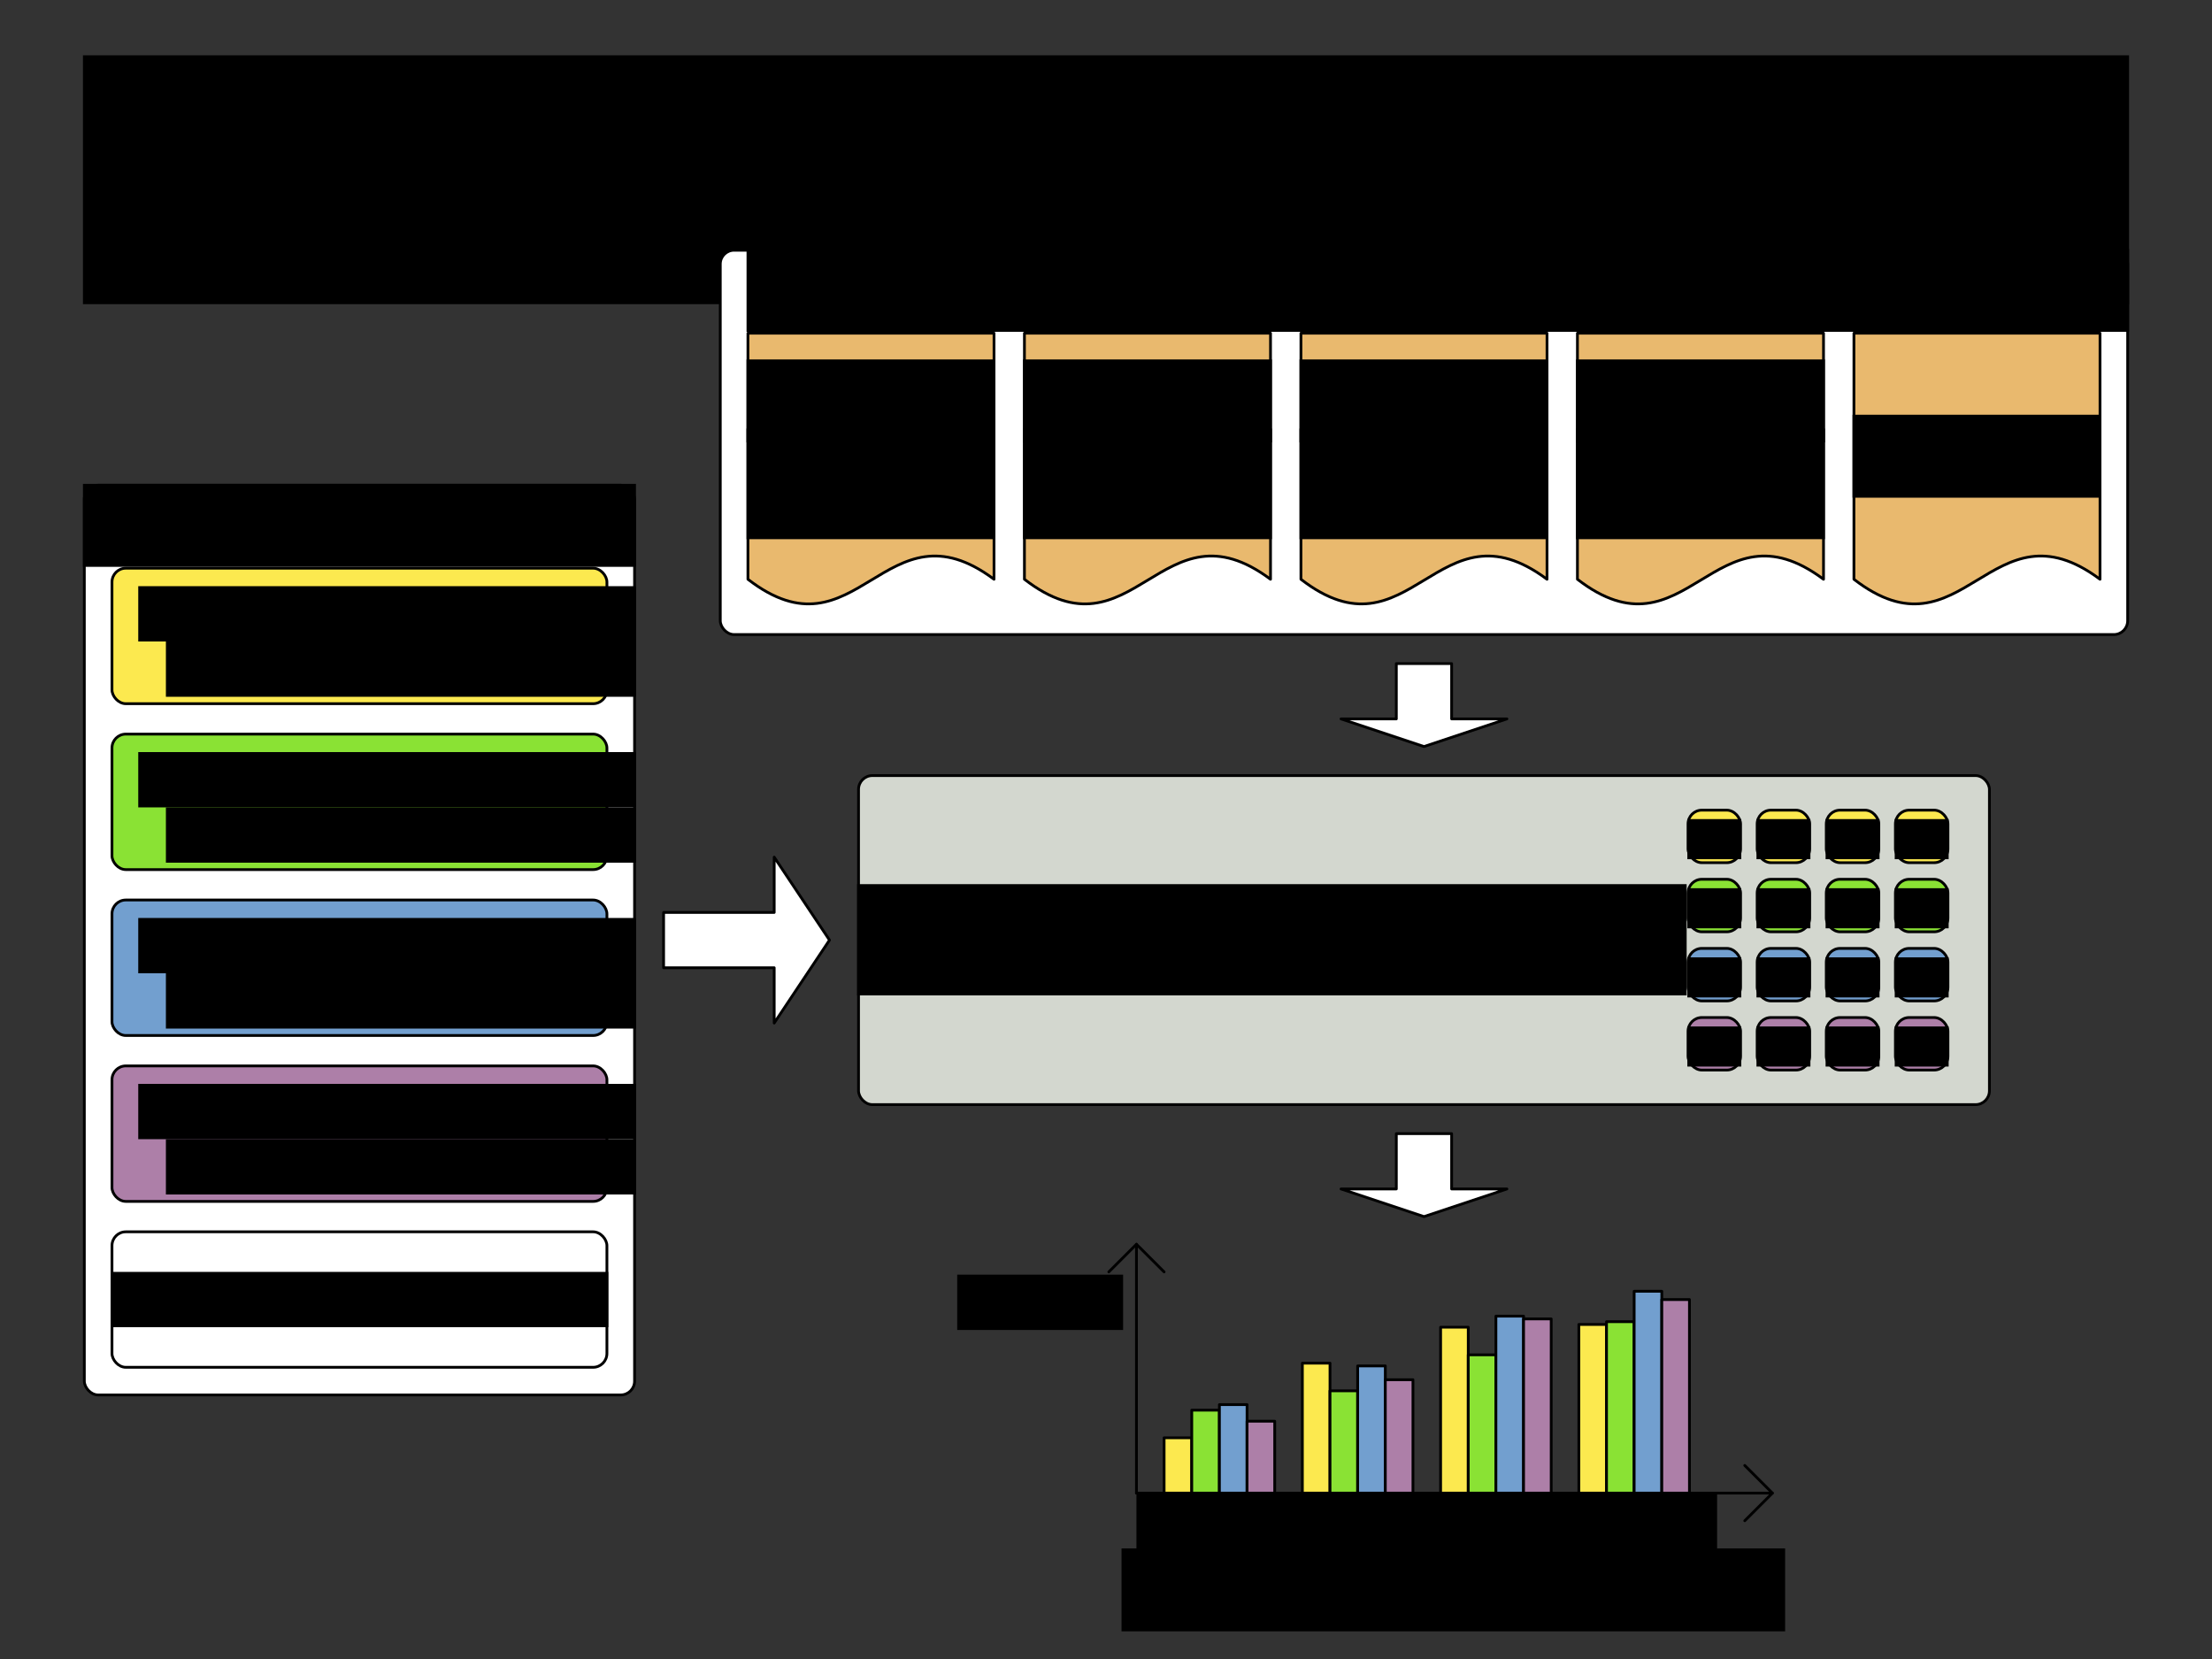 <?xml version="1.0" encoding="UTF-8" standalone="no"?>
<!-- Created with Inkscape (http://www.inkscape.org/) -->

<svg
   xmlns:dc="http://purl.org/dc/elements/1.1/"
   xmlns:cc="http://creativecommons.org/ns#"
   xmlns:rdf="http://www.w3.org/1999/02/22-rdf-syntax-ns#"
   xmlns:svg="http://www.w3.org/2000/svg"
   xmlns="http://www.w3.org/2000/svg"
   xmlns:sodipodi="http://sodipodi.sourceforge.net/DTD/sodipodi-0.dtd"
   xmlns:inkscape="http://www.inkscape.org/namespaces/inkscape"
   width="800"
   height="600"
   id="svg2"
   version="1.1"
   inkscape:version="0.48.3.1 r9886"
   sodipodi:docname="benchmarkOverview.svg"
   inkscape:export-filename="benchmarkOverview.png"
   inkscape:export-xdpi="90"
   inkscape:export-ydpi="90">
  <rect width="100%" height="100%" fill="#333333" stroke="none"/>
  <defs
     id="defs4">
    <inkscape:perspective
       sodipodi:type="inkscape:persp3d"
       inkscape:vp_x="0 : 526.18109 : 1"
       inkscape:vp_y="0 : 1000 : 0"
       inkscape:vp_z="744.09448 : 526.18109 : 1"
       inkscape:persp3d-origin="372.04724 : 350.78739 : 1"
       id="perspective10" />
    <inkscape:perspective
       id="perspective3633"
       inkscape:persp3d-origin="0.5 : 0.33333333 : 1"
       inkscape:vp_z="1 : 0.5 : 1"
       inkscape:vp_y="0 : 1000 : 0"
       inkscape:vp_x="0 : 0.5 : 1"
       sodipodi:type="inkscape:persp3d" />
    <inkscape:perspective
       id="perspective3633-0"
       inkscape:persp3d-origin="0.5 : 0.33333333 : 1"
       inkscape:vp_z="1 : 0.5 : 1"
       inkscape:vp_y="0 : 1000 : 0"
       inkscape:vp_x="0 : 0.5 : 1"
       sodipodi:type="inkscape:persp3d" />
    <inkscape:perspective
       id="perspective3633-4"
       inkscape:persp3d-origin="0.5 : 0.33333333 : 1"
       inkscape:vp_z="1 : 0.5 : 1"
       inkscape:vp_y="0 : 1000 : 0"
       inkscape:vp_x="0 : 0.5 : 1"
       sodipodi:type="inkscape:persp3d" />
    <inkscape:perspective
       id="perspective3633-6"
       inkscape:persp3d-origin="0.5 : 0.33333333 : 1"
       inkscape:vp_z="1 : 0.5 : 1"
       inkscape:vp_y="0 : 1000 : 0"
       inkscape:vp_x="0 : 0.5 : 1"
       sodipodi:type="inkscape:persp3d" />
    <inkscape:perspective
       id="perspective3702"
       inkscape:persp3d-origin="0.5 : 0.33333333 : 1"
       inkscape:vp_z="1 : 0.5 : 1"
       inkscape:vp_y="0 : 1000 : 0"
       inkscape:vp_x="0 : 0.5 : 1"
       sodipodi:type="inkscape:persp3d" />
    <inkscape:perspective
       id="perspective3740"
       inkscape:persp3d-origin="0.5 : 0.33333333 : 1"
       inkscape:vp_z="1 : 0.5 : 1"
       inkscape:vp_y="0 : 1000 : 0"
       inkscape:vp_x="0 : 0.5 : 1"
       sodipodi:type="inkscape:persp3d" />
    <inkscape:perspective
       id="perspective3775"
       inkscape:persp3d-origin="0.5 : 0.33333333 : 1"
       inkscape:vp_z="1 : 0.5 : 1"
       inkscape:vp_y="0 : 1000 : 0"
       inkscape:vp_x="0 : 0.5 : 1"
       sodipodi:type="inkscape:persp3d" />
    <inkscape:perspective
       id="perspective3775-7"
       inkscape:persp3d-origin="0.5 : 0.33333333 : 1"
       inkscape:vp_z="1 : 0.5 : 1"
       inkscape:vp_y="0 : 1000 : 0"
       inkscape:vp_x="0 : 0.5 : 1"
       sodipodi:type="inkscape:persp3d" />
    <inkscape:perspective
       id="perspective3775-4"
       inkscape:persp3d-origin="0.5 : 0.33333333 : 1"
       inkscape:vp_z="1 : 0.5 : 1"
       inkscape:vp_y="0 : 1000 : 0"
       inkscape:vp_x="0 : 0.5 : 1"
       sodipodi:type="inkscape:persp3d" />
    <inkscape:perspective
       id="perspective3775-75"
       inkscape:persp3d-origin="0.5 : 0.33333333 : 1"
       inkscape:vp_z="1 : 0.5 : 1"
       inkscape:vp_y="0 : 1000 : 0"
       inkscape:vp_x="0 : 0.5 : 1"
       sodipodi:type="inkscape:persp3d" />
    <inkscape:perspective
       id="perspective3896"
       inkscape:persp3d-origin="0.5 : 0.33333333 : 1"
       inkscape:vp_z="1 : 0.5 : 1"
       inkscape:vp_y="0 : 1000 : 0"
       inkscape:vp_x="0 : 0.5 : 1"
       sodipodi:type="inkscape:persp3d" />
    <inkscape:perspective
       id="perspective3896-4"
       inkscape:persp3d-origin="0.5 : 0.33333333 : 1"
       inkscape:vp_z="1 : 0.5 : 1"
       inkscape:vp_y="0 : 1000 : 0"
       inkscape:vp_x="0 : 0.5 : 1"
       sodipodi:type="inkscape:persp3d" />
    <inkscape:perspective
       id="perspective3927"
       inkscape:persp3d-origin="0.5 : 0.33333333 : 1"
       inkscape:vp_z="1 : 0.5 : 1"
       inkscape:vp_y="0 : 1000 : 0"
       inkscape:vp_x="0 : 0.5 : 1"
       sodipodi:type="inkscape:persp3d" />
    <inkscape:perspective
       id="perspective3927-3"
       inkscape:persp3d-origin="0.5 : 0.33333333 : 1"
       inkscape:vp_z="1 : 0.5 : 1"
       inkscape:vp_y="0 : 1000 : 0"
       inkscape:vp_x="0 : 0.5 : 1"
       sodipodi:type="inkscape:persp3d" />
    <inkscape:perspective
       id="perspective3927-8"
       inkscape:persp3d-origin="0.5 : 0.33333333 : 1"
       inkscape:vp_z="1 : 0.5 : 1"
       inkscape:vp_y="0 : 1000 : 0"
       inkscape:vp_x="0 : 0.5 : 1"
       sodipodi:type="inkscape:persp3d" />
    <inkscape:perspective
       id="perspective4002"
       inkscape:persp3d-origin="0.5 : 0.33333333 : 1"
       inkscape:vp_z="1 : 0.5 : 1"
       inkscape:vp_y="0 : 1000 : 0"
       inkscape:vp_x="0 : 0.5 : 1"
       sodipodi:type="inkscape:persp3d" />
    <inkscape:perspective
       id="perspective4002-7"
       inkscape:persp3d-origin="0.5 : 0.33333333 : 1"
       inkscape:vp_z="1 : 0.5 : 1"
       inkscape:vp_y="0 : 1000 : 0"
       inkscape:vp_x="0 : 0.5 : 1"
       sodipodi:type="inkscape:persp3d" />
    <inkscape:perspective
       id="perspective4002-2"
       inkscape:persp3d-origin="0.5 : 0.33333333 : 1"
       inkscape:vp_z="1 : 0.5 : 1"
       inkscape:vp_y="0 : 1000 : 0"
       inkscape:vp_x="0 : 0.5 : 1"
       sodipodi:type="inkscape:persp3d" />
    <inkscape:perspective
       id="perspective4077"
       inkscape:persp3d-origin="0.5 : 0.33333333 : 1"
       inkscape:vp_z="1 : 0.5 : 1"
       inkscape:vp_y="0 : 1000 : 0"
       inkscape:vp_x="0 : 0.5 : 1"
       sodipodi:type="inkscape:persp3d" />
    <inkscape:perspective
       id="perspective4077-4"
       inkscape:persp3d-origin="0.5 : 0.33333333 : 1"
       inkscape:vp_z="1 : 0.5 : 1"
       inkscape:vp_y="0 : 1000 : 0"
       inkscape:vp_x="0 : 0.5 : 1"
       sodipodi:type="inkscape:persp3d" />
    <inkscape:perspective
       id="perspective4077-46"
       inkscape:persp3d-origin="0.5 : 0.33333333 : 1"
       inkscape:vp_z="1 : 0.5 : 1"
       inkscape:vp_y="0 : 1000 : 0"
       inkscape:vp_x="0 : 0.5 : 1"
       sodipodi:type="inkscape:persp3d" />
    <inkscape:perspective
       id="perspective4152"
       inkscape:persp3d-origin="0.5 : 0.33333333 : 1"
       inkscape:vp_z="1 : 0.5 : 1"
       inkscape:vp_y="0 : 1000 : 0"
       inkscape:vp_x="0 : 0.5 : 1"
       sodipodi:type="inkscape:persp3d" />
    <inkscape:perspective
       id="perspective4152-7"
       inkscape:persp3d-origin="0.5 : 0.33333333 : 1"
       inkscape:vp_z="1 : 0.5 : 1"
       inkscape:vp_y="0 : 1000 : 0"
       inkscape:vp_x="0 : 0.5 : 1"
       sodipodi:type="inkscape:persp3d" />
    <inkscape:perspective
       id="perspective4152-0"
       inkscape:persp3d-origin="0.5 : 0.33333333 : 1"
       inkscape:vp_z="1 : 0.5 : 1"
       inkscape:vp_y="0 : 1000 : 0"
       inkscape:vp_x="0 : 0.5 : 1"
       sodipodi:type="inkscape:persp3d" />
    <inkscape:perspective
       id="perspective4227"
       inkscape:persp3d-origin="0.5 : 0.33333333 : 1"
       inkscape:vp_z="1 : 0.5 : 1"
       inkscape:vp_y="0 : 1000 : 0"
       inkscape:vp_x="0 : 0.5 : 1"
       sodipodi:type="inkscape:persp3d" />
    <inkscape:perspective
       id="perspective4227-1"
       inkscape:persp3d-origin="0.5 : 0.33333333 : 1"
       inkscape:vp_z="1 : 0.5 : 1"
       inkscape:vp_y="0 : 1000 : 0"
       inkscape:vp_x="0 : 0.5 : 1"
       sodipodi:type="inkscape:persp3d" />
    <inkscape:perspective
       id="perspective4227-3"
       inkscape:persp3d-origin="0.5 : 0.33333333 : 1"
       inkscape:vp_z="1 : 0.5 : 1"
       inkscape:vp_y="0 : 1000 : 0"
       inkscape:vp_x="0 : 0.5 : 1"
       sodipodi:type="inkscape:persp3d" />
    <inkscape:perspective
       id="perspective2987"
       inkscape:persp3d-origin="0.5 : 0.33333333 : 1"
       inkscape:vp_z="1 : 0.5 : 1"
       inkscape:vp_y="0 : 1000 : 0"
       inkscape:vp_x="0 : 0.5 : 1"
       sodipodi:type="inkscape:persp3d" />
    <inkscape:perspective
       id="perspective3018"
       inkscape:persp3d-origin="0.5 : 0.33333333 : 1"
       inkscape:vp_z="1 : 0.5 : 1"
       inkscape:vp_y="0 : 1000 : 0"
       inkscape:vp_x="0 : 0.5 : 1"
       sodipodi:type="inkscape:persp3d" />
    <inkscape:perspective
       id="perspective3049"
       inkscape:persp3d-origin="0.5 : 0.33333333 : 1"
       inkscape:vp_z="1 : 0.5 : 1"
       inkscape:vp_y="0 : 1000 : 0"
       inkscape:vp_x="0 : 0.5 : 1"
       sodipodi:type="inkscape:persp3d" />
  </defs>
  <sodipodi:namedview
     id="base"
     pagecolor="#ffffff"
     bordercolor="#666666"
     borderopacity="1.0"
     inkscape:pageopacity="1"
     inkscape:pageshadow="2"
     inkscape:zoom="1.315"
     inkscape:cx="510.44134"
     inkscape:cy="281.66894"
     inkscape:document-units="px"
     inkscape:current-layer="layer1"
     showgrid="true"
     width="800px"
     borderlayer="true"
     gridtolerance="10"
     inkscape:window-width="1680"
     inkscape:window-height="991"
     inkscape:window-x="1680"
     inkscape:window-y="27"
     inkscape:window-maximized="1"
     inkscape:snap-grids="true"
     inkscape:snap-bbox="false"
     showguides="true"
     inkscape:guide-bbox="true"
     inkscape:object-paths="true"
     inkscape:object-nodes="true"
     inkscape:snap-smooth-nodes="true">
    <inkscape:grid
       empspacing="10"
       visible="true"
       enabled="true"
       snapvisiblegridlinesonly="true"
       spacingx="10px"
       spacingy="10px"
       dotted="true"
       type="xygrid"
       id="grid2845" />
  </sodipodi:namedview>
  <g
     inkscape:label="Base"
     inkscape:groupmode="layer"
     id="layer1"
     transform="translate(0,-452.362)">
    <flowRoot
       xml:space="preserve"
       id="flowRoot4302"
       style="font-size:36px;font-style:normal;font-variant:normal;font-weight:normal;font-stretch:normal;text-align:center;line-height:125%;writing-mode:lr-tb;text-anchor:middle;fill:#000000;fill-opacity:1;stroke:none;font-family:Arial;-inkscape-font-specification:Arial"
       transform="translate(-20,252.362)"><flowRegion
         id="flowRegion4304"><rect
           id="rect4306"
           width="740"
           height="90"
           x="50"
           y="220"
           style="font-size:36px;text-align:center;text-anchor:middle" /></flowRegion><flowPara
         id="flowPara4621">Benchmark overview</flowPara></flowRoot>    <g
       id="g3709"
       transform="translate(0,20)" />
    <flowRoot
       xml:space="preserve"
       id="flowRoot4157"
       style="fill:black;stroke:none;stroke-opacity:1;stroke-width:1px;stroke-linejoin:miter;stroke-linecap:butt;fill-opacity:1;font-family:Sans;font-style:normal;font-weight:normal;font-size:40px;line-height:125%;letter-spacing:0px;word-spacing:0px"><flowRegion
         id="flowRegion4159"><rect
           id="rect4161"
           width="10.955"
           height="72.472"
           x="16.011"
           y="-53.933" /></flowRegion><flowPara
         id="flowPara4163" /></flowRoot>    <rect
       style="fill:#d3d7cf;stroke:#000000;stroke-width:1;stroke-linecap:round;stroke-linejoin:round;stroke-miterlimit:4;stroke-dasharray:none;fill-opacity:1;stroke-opacity:1"
       id="rect3541"
       width="409"
       height="119"
       x="310.5"
       y="732.862"
       rx="5"
       ry="5" />
    <flowRoot
       transform="translate(32.688,786.919)"
       xml:space="preserve"
       id="flowRoot3543"
       style="font-size:32px;font-style:normal;font-variant:normal;font-weight:normal;font-stretch:normal;text-align:center;line-height:125%;writing-mode:lr-tb;text-anchor:middle;fill:#000000;fill-opacity:1;stroke:none;font-family:Arial;-inkscape-font-specification:Arial"><flowRegion
         id="flowRegion3545"><rect
           id="rect3547"
           width="300"
           height="40.234"
           x="277.312"
           y="-14.791"
           style="font-size:32px" /></flowRegion><flowPara
         id="flowPara3549">Benchmarker</flowPara></flowRoot>    <path
       style="color:#000000;fill:#ffffff;stroke:#000000;stroke-width:1px;stroke-linecap:round;stroke-linejoin:round;stroke-miterlimit:4;stroke-opacity:1.0;stroke-dasharray:none;stroke-dashoffset:0;marker:none;visibility:visible;display:inline;overflow:visible;enable-background:accumulate;fill-opacity:1"
       d="m 240,782.362 40,0 0,-20 20,30 -20,30 0,-20 -40,0 z"
       id="path3763"
       inkscape:connector-curvature="0" />
    <path
       inkscape:connector-curvature="0"
       id="path4578"
       d="m 525,692.362 0,20 20,0 -30,10 -30,-10 20,0 0,-20 z"
       style="color:#000000;fill:#ffffff;stroke:#000000;stroke-width:1px;stroke-linecap:round;stroke-linejoin:round;stroke-miterlimit:4;stroke-opacity:1.0;stroke-dasharray:none;stroke-dashoffset:0;marker:none;visibility:visible;display:inline;overflow:visible;enable-background:accumulate;fill-opacity:1" />
    <path
       style="color:#000000;fill:#ffffff;stroke:#000000;stroke-width:1px;stroke-linecap:round;stroke-linejoin:round;stroke-miterlimit:4;stroke-opacity:1.0;stroke-dasharray:none;stroke-dashoffset:0;marker:none;visibility:visible;display:inline;overflow:visible;enable-background:accumulate;fill-opacity:1"
       d="m 525,862.362 0,20 20,0 -30,10 -30,-10 20,0 0,-20 z"
       id="path4660"
       inkscape:connector-curvature="0" />
    <rect
       style="fill:#ffffff;stroke:#000000;stroke-width:1;stroke-linecap:round;stroke-linejoin:round;stroke-miterlimit:4;stroke-dasharray:none;fill-opacity:1;stroke-opacity:1.0"
       id="rect4592"
       width="509"
       height="139"
       x="260.5"
       y="542.862"
       rx="5"
       ry="5" />
    <flowRoot
       transform="translate(-60,508.899)"
       xml:space="preserve"
       id="flowRoot4692"
       style="font-size:20px;font-style:normal;font-variant:normal;font-weight:normal;font-stretch:normal;text-align:center;line-height:125%;writing-mode:lr-tb;text-anchor:middle;fill:#000000;fill-opacity:1;stroke:none;font-family:Arial;-inkscape-font-specification:Arial"><flowRegion
         id="flowRegion4694"><rect
           id="rect4696"
           width="500"
           height="30"
           x="330"
           y="33.463"
           style="font-size:20px" /></flowRegion><flowPara
         id="flowPara4698">Problem datasets</flowPara></flowRoot>    <path
       style="color:#000000;fill:#e9b96e;fill-opacity:1;fill-rule:nonzero;stroke:#000000;stroke-width:1;stroke-linecap:round;stroke-linejoin:round;stroke-miterlimit:4;stroke-opacity:1;stroke-dashoffset:2.5;marker:none;visibility:visible;display:inline;overflow:visible;enable-background:accumulate"
       d="m 270.5,572.862 89,0 0,89 c -39.5,-29.5 -49.5,30.5 -89,0 z"
       id="rect3244"
       inkscape:connector-curvature="0"
       sodipodi:nodetypes="ccccc" />
    <flowRoot
       transform="matrix(0.5,0,0,0.5,107.5,560.723)"
       xml:space="preserve"
       id="flowRoot3427-2"
       style="font-size:20px;font-style:normal;font-variant:normal;font-weight:normal;font-stretch:normal;text-align:center;line-height:125%;writing-mode:lr-tb;text-anchor:middle;fill:#000000;fill-opacity:1;stroke:none;font-family:Arial;-inkscape-font-specification:Arial"><flowRegion
         id="flowRegion3429-6"><rect
           id="rect3431-8"
           width="180"
           height="80"
           x="325"
           y="93.277"
           style="font-size:20px" /></flowRegion><flowPara
         id="flowPara3433-9">100 computers</flowPara><flowPara
         id="flowPara3273">300 processes</flowPara></flowRoot>    <flowRoot
       transform="translate(-130,538.585)"
       xml:space="preserve"
       id="flowRoot3114-8"
       style="font-size:20px;font-style:normal;font-variant:normal;font-weight:normal;font-stretch:normal;text-align:center;line-height:125%;writing-mode:lr-tb;text-anchor:middle;fill:#000000;fill-opacity:1;stroke:none;font-family:Arial;-inkscape-font-specification:Arial"><flowRegion
         id="flowRegion3116-5"><rect
           id="rect3118-9"
           width="90"
           height="30"
           x="400"
           y="43.777"
           style="font-size:20px" /></flowRegion><flowPara
         id="flowPara3122-5"
         style="font-size:16px">dataset A</flowPara></flowRoot>    <path
       sodipodi:nodetypes="ccccc"
       inkscape:connector-curvature="0"
       id="path3303"
       d="m 370.5,572.862 89,0 0,89 c -39.5,-29.5 -49.5,30.5 -89,0 z"
       style="color:#000000;fill:#e9b96e;fill-opacity:1;fill-rule:nonzero;stroke:#000000;stroke-width:1;stroke-linecap:round;stroke-linejoin:round;stroke-miterlimit:4;stroke-opacity:1;stroke-dashoffset:2.5;marker:none;visibility:visible;display:inline;overflow:visible;enable-background:accumulate" />
    <flowRoot
       style="font-size:20px;font-style:normal;font-variant:normal;font-weight:normal;font-stretch:normal;text-align:center;line-height:125%;writing-mode:lr-tb;text-anchor:middle;fill:#000000;fill-opacity:1;stroke:none;font-family:Arial;-inkscape-font-specification:Arial"
       id="flowRoot3305"
       xml:space="preserve"
       transform="matrix(0.5,0,0,0.5,207.5,560.723)"><flowRegion
         id="flowRegion3307"><rect
           style="font-size:20px"
           y="93.277"
           x="325"
           height="80"
           width="180"
           id="rect3309" /></flowRegion><flowPara
         id="flowPara3311">200 computers</flowPara><flowPara
         id="flowPara3314">600 processes</flowPara></flowRoot>    <flowRoot
       style="font-size:20px;font-style:normal;font-variant:normal;font-weight:normal;font-stretch:normal;text-align:center;line-height:125%;writing-mode:lr-tb;text-anchor:middle;fill:#000000;fill-opacity:1;stroke:none;font-family:Arial;-inkscape-font-specification:Arial"
       id="flowRoot3316"
       xml:space="preserve"
       transform="translate(-30,538.585)"><flowRegion
         id="flowRegion3318"><rect
           style="font-size:20px"
           y="43.777"
           x="400"
           height="30"
           width="90"
           id="rect3320" /></flowRegion><flowPara
         style="font-size:16px"
         id="flowPara3322">dataset B</flowPara></flowRoot>    <path
       style="color:#000000;fill:#e9b96e;fill-opacity:1;fill-rule:nonzero;stroke:#000000;stroke-width:1;stroke-linecap:round;stroke-linejoin:round;stroke-miterlimit:4;stroke-opacity:1;stroke-dashoffset:2.5;marker:none;visibility:visible;display:inline;overflow:visible;enable-background:accumulate"
       d="m 470.5,572.862 89,0 0,89 c -39.5,-29.5 -49.5,30.5 -89,0 z"
       id="path3324"
       inkscape:connector-curvature="0"
       sodipodi:nodetypes="ccccc" />
    <flowRoot
       transform="matrix(0.5,0,0,0.5,307.5,560.723)"
       xml:space="preserve"
       id="flowRoot3326"
       style="font-size:20px;font-style:normal;font-variant:normal;font-weight:normal;font-stretch:normal;text-align:center;line-height:125%;writing-mode:lr-tb;text-anchor:middle;fill:#000000;fill-opacity:1;stroke:none;font-family:Arial;-inkscape-font-specification:Arial"><flowRegion
         id="flowRegion3328"><rect
           id="rect3330"
           width="180"
           height="80"
           x="325"
           y="93.277"
           style="font-size:20px" /></flowRegion><flowPara
         id="flowPara3332">400 computers</flowPara><flowPara
         id="flowPara3334">1200 processes</flowPara></flowRoot>    <flowRoot
       transform="translate(70,538.585)"
       xml:space="preserve"
       id="flowRoot3336"
       style="font-size:20px;font-style:normal;font-variant:normal;font-weight:normal;font-stretch:normal;text-align:center;line-height:125%;writing-mode:lr-tb;text-anchor:middle;fill:#000000;fill-opacity:1;stroke:none;font-family:Arial;-inkscape-font-specification:Arial"><flowRegion
         id="flowRegion3338"><rect
           id="rect3340"
           width="90"
           height="30"
           x="400"
           y="43.777"
           style="font-size:20px" /></flowRegion><flowPara
         id="flowPara3342"
         style="font-size:16px">dataset C</flowPara></flowRoot>    <path
       sodipodi:nodetypes="ccccc"
       inkscape:connector-curvature="0"
       id="path3344"
       d="m 570.5,572.862 89,0 0,89 c -39.5,-29.5 -49.5,30.5 -89,0 z"
       style="color:#000000;fill:#e9b96e;fill-opacity:1;fill-rule:nonzero;stroke:#000000;stroke-width:1;stroke-linecap:round;stroke-linejoin:round;stroke-miterlimit:4;stroke-opacity:1;stroke-dashoffset:2.5;marker:none;visibility:visible;display:inline;overflow:visible;enable-background:accumulate" />
    <flowRoot
       style="font-size:20px;font-style:normal;font-variant:normal;font-weight:normal;font-stretch:normal;text-align:center;line-height:125%;writing-mode:lr-tb;text-anchor:middle;fill:#000000;fill-opacity:1;stroke:none;font-family:Arial;-inkscape-font-specification:Arial"
       id="flowRoot3346"
       xml:space="preserve"
       transform="matrix(0.5,0,0,0.5,407.5,560.723)"><flowRegion
         id="flowRegion3348"><rect
           style="font-size:20px"
           y="93.277"
           x="325"
           height="80"
           width="180"
           id="rect3350" /></flowRegion><flowPara
         id="flowPara3352">800 computers</flowPara><flowPara
         id="flowPara3354">2400 processes</flowPara></flowRoot>    <flowRoot
       style="font-size:20px;font-style:normal;font-variant:normal;font-weight:normal;font-stretch:normal;text-align:center;line-height:125%;writing-mode:lr-tb;text-anchor:middle;fill:#000000;fill-opacity:1;stroke:none;font-family:Arial;-inkscape-font-specification:Arial"
       id="flowRoot3356"
       xml:space="preserve"
       transform="translate(170,538.585)"><flowRegion
         id="flowRegion3358"><rect
           style="font-size:20px"
           y="43.777"
           x="400"
           height="30"
           width="90"
           id="rect3360" /></flowRegion><flowPara
         style="font-size:16px"
         id="flowPara3362">dataset D</flowPara></flowRoot>    <path
       style="color:#000000;fill:#e9b96e;fill-opacity:1;fill-rule:nonzero;stroke:#000000;stroke-width:1;stroke-linecap:round;stroke-linejoin:round;stroke-miterlimit:4;stroke-opacity:1;stroke-dashoffset:2.5;marker:none;visibility:visible;display:inline;overflow:visible;enable-background:accumulate"
       d="m 670.5,572.862 89,0 0,89 c -39.5,-29.5 -49.5,30.5 -89,0 z"
       id="path3364"
       inkscape:connector-curvature="0"
       sodipodi:nodetypes="ccccc" />
    <flowRoot
       transform="translate(270,558.585)"
       xml:space="preserve"
       id="flowRoot3376"
       style="font-size:20px;font-style:normal;font-variant:normal;font-weight:normal;font-stretch:normal;text-align:center;line-height:125%;writing-mode:lr-tb;text-anchor:middle;fill:#000000;fill-opacity:1;stroke:none;font-family:Arial;-inkscape-font-specification:Arial"><flowRegion
         id="flowRegion3378"><rect
           id="rect3380"
           width="90"
           height="30"
           x="400"
           y="43.777"
           style="font-size:20px" /></flowRegion><flowPara
         id="flowPara3382"
         style="font-size:16px">...</flowPara></flowRoot>    <rect
       style="fill:#ffffff;stroke:#000000;stroke-width:1;stroke-linecap:round;stroke-linejoin:round;stroke-miterlimit:4;stroke-dasharray:none;fill-opacity:1;stroke-opacity:1.0"
       id="rect3112"
       width="199"
       height="329"
       x="30.5"
       y="627.862"
       rx="5"
       ry="5" />
    <flowRoot
       transform="translate(-310,593.585)"
       xml:space="preserve"
       id="flowRoot3114"
       style="font-size:20px;font-style:normal;font-variant:normal;font-weight:normal;font-stretch:normal;text-align:center;line-height:125%;writing-mode:lr-tb;text-anchor:middle;fill:#000000;fill-opacity:1;stroke:none;font-family:Arial;-inkscape-font-specification:Arial"><flowRegion
         id="flowRegion3116"><rect
           id="rect3118"
           width="200"
           height="30"
           x="340"
           y="33.777"
           style="font-size:20px" /></flowRegion><flowPara
         id="flowPara3122">Solver configurations</flowPara></flowRoot>    <rect
       y="657.862"
       x="40.5"
       height="49"
       width="179"
       id="rect3558-9"
       style="fill:#fce94f;fill-opacity:1;stroke:#000000;stroke-width:1;stroke-linecap:round;stroke-linejoin:round;stroke-miterlimit:4;stroke-dasharray:none"
       rx="5"
       ry="5" />
    <flowRoot
       style="font-size:20px;font-style:normal;font-variant:normal;font-weight:normal;font-stretch:normal;text-align:start;line-height:125%;writing-mode:lr-tb;text-anchor:start;fill:#000000;fill-opacity:1;stroke:none;font-family:Arial;-inkscape-font-specification:Arial"
       id="flowRoot3450"
       xml:space="preserve"
       transform="translate(-335,624.836)"><flowRegion
         id="flowRegion3452"><rect
           style="font-size:20px;text-align:start;text-anchor:start"
           y="39.526"
           x="385"
           height="20"
           width="180"
           id="rect3454" /></flowRegion><flowPara
         style="font-size:16px;text-align:start;text-anchor:start"
         id="flowPara3456">Tabu Search</flowPara></flowRoot>    <flowRoot
       transform="matrix(0.5,0,0,0.5,-97.5,647.881)"
       xml:space="preserve"
       id="flowRoot3427-2-0"
       style="font-size:20px;font-style:normal;font-variant:normal;font-weight:normal;font-stretch:normal;text-align:start;line-height:125%;writing-mode:lr-tb;text-anchor:start;fill:#000000;fill-opacity:1;stroke:none;font-family:Arial;-inkscape-font-specification:Arial"><flowRegion
         id="flowRegion3429-6-1"><rect
           id="rect3431-8-7"
           width="340"
           height="40"
           x="315"
           y="72.963"
           style="font-size:20px;text-align:start;text-anchor:start" /></flowRegion><flowPara
         id="flowPara3273-6">entityTabuSize: 7</flowPara></flowRoot>    <rect
       ry="5"
       rx="5"
       style="fill:#8ae234;fill-opacity:1;stroke:#000000;stroke-width:1;stroke-linecap:round;stroke-linejoin:round;stroke-miterlimit:4;stroke-dasharray:none"
       id="rect3592"
       width="179"
       height="49"
       x="40.5"
       y="717.862" />
    <flowRoot
       transform="translate(-335,684.836)"
       xml:space="preserve"
       id="flowRoot3594"
       style="font-size:20px;font-style:normal;font-variant:normal;font-weight:normal;font-stretch:normal;text-align:start;line-height:125%;writing-mode:lr-tb;text-anchor:start;fill:#000000;fill-opacity:1;stroke:none;font-family:Arial;-inkscape-font-specification:Arial"><flowRegion
         id="flowRegion3596"><rect
           id="rect3599"
           width="180"
           height="20"
           x="385"
           y="39.526"
           style="font-size:20px;text-align:start;text-anchor:start" /></flowRegion><flowPara
         id="flowPara3601"
         style="font-size:16px;text-align:start;text-anchor:start">Simulated Annealing</flowPara></flowRoot>    <flowRoot
       style="font-size:20px;font-style:normal;font-variant:normal;font-weight:normal;font-stretch:normal;text-align:start;line-height:125%;writing-mode:lr-tb;text-anchor:start;fill:#000000;fill-opacity:1;stroke:none;font-family:Arial;-inkscape-font-specification:Arial"
       id="flowRoot3603"
       xml:space="preserve"
       transform="matrix(0.5,0,0,0.5,-97.5,707.881)"><flowRegion
         id="flowRegion3605"><rect
           style="font-size:20px;text-align:start;text-anchor:start"
           y="72.963"
           x="315"
           height="40"
           width="340"
           id="rect3607" /></flowRegion><flowPara
         id="flowPara3609">startingTemperature: 0hard/400soft</flowPara></flowRoot>    <rect
       y="777.862"
       x="40.5"
       height="49"
       width="179"
       id="rect3611"
       style="fill:#729fcf;fill-opacity:1;stroke:#000000;stroke-width:1;stroke-linecap:round;stroke-linejoin:round;stroke-miterlimit:4;stroke-dasharray:none"
       rx="5"
       ry="5" />
    <flowRoot
       style="font-size:20px;font-style:normal;font-variant:normal;font-weight:normal;font-stretch:normal;text-align:start;line-height:125%;writing-mode:lr-tb;text-anchor:start;fill:#000000;fill-opacity:1;stroke:none;font-family:Arial;-inkscape-font-specification:Arial"
       id="flowRoot3613"
       xml:space="preserve"
       transform="translate(-335,744.836)"><flowRegion
         id="flowRegion3615"><rect
           style="font-size:20px;text-align:start;text-anchor:start"
           y="39.526"
           x="385"
           height="20"
           width="180"
           id="rect3617" /></flowRegion><flowPara
         style="font-size:16px;text-align:start;text-anchor:start"
         id="flowPara3619">Late Acceptance</flowPara></flowRoot>    <flowRoot
       transform="matrix(0.5,0,0,0.5,-97.5,767.881)"
       xml:space="preserve"
       id="flowRoot3621"
       style="font-size:20px;font-style:normal;font-variant:normal;font-weight:normal;font-stretch:normal;text-align:start;line-height:125%;writing-mode:lr-tb;text-anchor:start;fill:#000000;fill-opacity:1;stroke:none;font-family:Arial;-inkscape-font-specification:Arial"><flowRegion
         id="flowRegion3623"><rect
           id="rect3625"
           width="340"
           height="40"
           x="315"
           y="72.963"
           style="font-size:20px;text-align:start;text-anchor:start" /></flowRegion><flowPara
         id="flowPara3627">lateAcceptanceSize: 400</flowPara></flowRoot>    <rect
       ry="5"
       rx="5"
       style="fill:#ad7fa8;fill-opacity:1;stroke:#000000;stroke-width:1;stroke-linecap:round;stroke-linejoin:round;stroke-miterlimit:4;stroke-dasharray:none"
       id="rect3629"
       width="179"
       height="49"
       x="40.5"
       y="837.862" />
    <flowRoot
       transform="translate(-335,804.836)"
       xml:space="preserve"
       id="flowRoot3631"
       style="font-size:20px;font-style:normal;font-variant:normal;font-weight:normal;font-stretch:normal;text-align:start;line-height:125%;writing-mode:lr-tb;text-anchor:start;fill:#000000;fill-opacity:1;stroke:none;font-family:Arial;-inkscape-font-specification:Arial"><flowRegion
         id="flowRegion3633"><rect
           id="rect3635"
           width="180"
           height="20"
           x="385"
           y="39.526"
           style="font-size:20px;text-align:start;text-anchor:start" /></flowRegion><flowPara
         id="flowPara3637"
         style="font-size:16px;text-align:start;text-anchor:start">Late Acceptance 2</flowPara></flowRoot>    <flowRoot
       style="font-size:20px;font-style:normal;font-variant:normal;font-weight:normal;font-stretch:normal;text-align:start;line-height:125%;writing-mode:lr-tb;text-anchor:start;fill:#000000;fill-opacity:1;stroke:none;font-family:Arial;-inkscape-font-specification:Arial"
       id="flowRoot3639"
       xml:space="preserve"
       transform="matrix(0.5,0,0,0.5,-97.5,827.881)"><flowRegion
         id="flowRegion3641"><rect
           style="font-size:20px;text-align:start;text-anchor:start"
           y="72.963"
           x="315"
           height="40"
           width="340"
           id="rect3643" /></flowRegion><flowPara
         id="flowPara3645">lateAcceptanceSize: 800</flowPara></flowRoot>    <rect
       y="897.862"
       x="40.5"
       height="49"
       width="179"
       id="rect3647"
       style="fill:#ffffff;fill-opacity:1;stroke:#000000;stroke-width:1;stroke-linecap:round;stroke-linejoin:round;stroke-miterlimit:4;stroke-dasharray:none"
       rx="5"
       ry="5" />
    <flowRoot
       style="font-size:20px;font-style:normal;font-variant:normal;font-weight:normal;font-stretch:normal;text-align:center;line-height:125%;writing-mode:lr-tb;text-anchor:middle;fill:#000000;fill-opacity:1;stroke:none;font-family:Arial;-inkscape-font-specification:Arial"
       id="flowRoot3649"
       xml:space="preserve"
       transform="translate(-335,872.836)"><flowRegion
         id="flowRegion3651"><rect
           style="font-size:20px;text-align:center;text-anchor:middle"
           y="39.526"
           x="375"
           height="20"
           width="180"
           id="rect3653" /></flowRegion><flowPara
         style="font-size:16px;text-align:center;text-anchor:middle"
         id="flowPara3655">...</flowPara></flowRoot>    <rect
       y="745.362"
       x="610.5"
       height="19"
       width="19"
       id="rect3647-0"
       style="fill:#fce94f;fill-opacity:1;stroke:#000000;stroke-width:1;stroke-linecap:round;stroke-linejoin:round;stroke-miterlimit:4;stroke-dasharray:none"
       rx="5"
       ry="5" />
    <flowRoot
       style="font-size:20px;font-style:normal;font-variant:normal;font-weight:normal;font-stretch:normal;text-align:center;line-height:125%;writing-mode:lr-tb;text-anchor:middle;fill:#000000;fill-opacity:1;stroke:none;font-family:Arial;-inkscape-font-specification:Arial"
       id="flowRoot3305-0"
       xml:space="preserve"
       transform="matrix(0.5,0,0,0.5,417.255,701.46)"><flowRegion
         id="flowRegion3307-7"><rect
           style="font-size:20px"
           y="94.278"
           x="386"
           height="29"
           width="39"
           id="rect3309-0" /></flowRegion><flowPara
         id="flowPara3314-0">A</flowPara></flowRoot>    <rect
       ry="5"
       rx="5"
       style="fill:#fce94f;fill-opacity:1;stroke:#000000;stroke-width:1;stroke-linecap:round;stroke-linejoin:round;stroke-miterlimit:4;stroke-dasharray:none"
       id="rect4019"
       width="19"
       height="19"
       x="635.5"
       y="745.362" />
    <flowRoot
       transform="matrix(0.5,0,0,0.5,442.255,701.46)"
       xml:space="preserve"
       id="flowRoot4021"
       style="font-size:20px;font-style:normal;font-variant:normal;font-weight:normal;font-stretch:normal;text-align:center;line-height:125%;writing-mode:lr-tb;text-anchor:middle;fill:#000000;fill-opacity:1;stroke:none;font-family:Arial;-inkscape-font-specification:Arial"><flowRegion
         id="flowRegion4023"><rect
           id="rect4025"
           width="39"
           height="29"
           x="386"
           y="94.278"
           style="font-size:20px" /></flowRegion><flowPara
         id="flowPara4027">B</flowPara></flowRoot>    <rect
       y="745.362"
       x="660.5"
       height="19"
       width="19"
       id="rect4029"
       style="fill:#fce94f;fill-opacity:1;stroke:#000000;stroke-width:1;stroke-linecap:round;stroke-linejoin:round;stroke-miterlimit:4;stroke-dasharray:none"
       rx="5"
       ry="5" />
    <flowRoot
       style="font-size:20px;font-style:normal;font-variant:normal;font-weight:normal;font-stretch:normal;text-align:center;line-height:125%;writing-mode:lr-tb;text-anchor:middle;fill:#000000;fill-opacity:1;stroke:none;font-family:Arial;-inkscape-font-specification:Arial"
       id="flowRoot4031"
       xml:space="preserve"
       transform="matrix(0.5,0,0,0.5,467.255,701.46)"><flowRegion
         id="flowRegion4033"><rect
           style="font-size:20px"
           y="94.278"
           x="386"
           height="29"
           width="39"
           id="rect4035" /></flowRegion><flowPara
         id="flowPara4037">C</flowPara></flowRoot>    <rect
       ry="5"
       rx="5"
       style="fill:#fce94f;fill-opacity:1;stroke:#000000;stroke-width:1;stroke-linecap:round;stroke-linejoin:round;stroke-miterlimit:4;stroke-dasharray:none"
       id="rect4039"
       width="19"
       height="19"
       x="685.5"
       y="745.362" />
    <flowRoot
       transform="matrix(0.5,0,0,0.5,492.255,701.46)"
       xml:space="preserve"
       id="flowRoot4041"
       style="font-size:20px;font-style:normal;font-variant:normal;font-weight:normal;font-stretch:normal;text-align:center;line-height:125%;writing-mode:lr-tb;text-anchor:middle;fill:#000000;fill-opacity:1;stroke:none;font-family:Arial;-inkscape-font-specification:Arial"><flowRegion
         id="flowRegion4043"><rect
           id="rect4045"
           width="39"
           height="29"
           x="386"
           y="94.278"
           style="font-size:20px" /></flowRegion><flowPara
         id="flowPara4047">D</flowPara></flowRoot>    <rect
       ry="5"
       rx="5"
       style="fill:#8ae234;fill-opacity:1;stroke:#000000;stroke-width:1;stroke-linecap:round;stroke-linejoin:round;stroke-miterlimit:4;stroke-dasharray:none"
       id="rect4049"
       width="19"
       height="19"
       x="610.5"
       y="770.362" />
    <flowRoot
       transform="matrix(0.5,0,0,0.5,417.255,726.46)"
       xml:space="preserve"
       id="flowRoot4051"
       style="font-size:20px;font-style:normal;font-variant:normal;font-weight:normal;font-stretch:normal;text-align:center;line-height:125%;writing-mode:lr-tb;text-anchor:middle;fill:#000000;fill-opacity:1;stroke:none;font-family:Arial;-inkscape-font-specification:Arial"><flowRegion
         id="flowRegion4053"><rect
           id="rect4055"
           width="39"
           height="29"
           x="386"
           y="94.278"
           style="font-size:20px" /></flowRegion><flowPara
         id="flowPara4057">A</flowPara></flowRoot>    <rect
       y="770.362"
       x="635.5"
       height="19"
       width="19"
       id="rect4059"
       style="fill:#8ae234;fill-opacity:1;stroke:#000000;stroke-width:1;stroke-linecap:round;stroke-linejoin:round;stroke-miterlimit:4;stroke-dasharray:none"
       rx="5"
       ry="5" />
    <flowRoot
       style="font-size:20px;font-style:normal;font-variant:normal;font-weight:normal;font-stretch:normal;text-align:center;line-height:125%;writing-mode:lr-tb;text-anchor:middle;fill:#000000;fill-opacity:1;stroke:none;font-family:Arial;-inkscape-font-specification:Arial"
       id="flowRoot4061"
       xml:space="preserve"
       transform="matrix(0.5,0,0,0.5,442.255,726.46)"><flowRegion
         id="flowRegion4063"><rect
           style="font-size:20px"
           y="94.278"
           x="386"
           height="29"
           width="39"
           id="rect4065" /></flowRegion><flowPara
         id="flowPara4067">B</flowPara></flowRoot>    <rect
       ry="5"
       rx="5"
       style="fill:#8ae234;fill-opacity:1;stroke:#000000;stroke-width:1;stroke-linecap:round;stroke-linejoin:round;stroke-miterlimit:4;stroke-dasharray:none"
       id="rect4069"
       width="19"
       height="19"
       x="660.5"
       y="770.362" />
    <flowRoot
       transform="matrix(0.5,0,0,0.5,467.255,726.46)"
       xml:space="preserve"
       id="flowRoot4071"
       style="font-size:20px;font-style:normal;font-variant:normal;font-weight:normal;font-stretch:normal;text-align:center;line-height:125%;writing-mode:lr-tb;text-anchor:middle;fill:#000000;fill-opacity:1;stroke:none;font-family:Arial;-inkscape-font-specification:Arial"><flowRegion
         id="flowRegion4073"><rect
           id="rect4075"
           width="39"
           height="29"
           x="386"
           y="94.278"
           style="font-size:20px" /></flowRegion><flowPara
         id="flowPara4077">C</flowPara></flowRoot>    <rect
       y="770.362"
       x="685.5"
       height="19"
       width="19"
       id="rect4079"
       style="fill:#8ae234;fill-opacity:1;stroke:#000000;stroke-width:1;stroke-linecap:round;stroke-linejoin:round;stroke-miterlimit:4;stroke-dasharray:none"
       rx="5"
       ry="5" />
    <flowRoot
       style="font-size:20px;font-style:normal;font-variant:normal;font-weight:normal;font-stretch:normal;text-align:center;line-height:125%;writing-mode:lr-tb;text-anchor:middle;fill:#000000;fill-opacity:1;stroke:none;font-family:Arial;-inkscape-font-specification:Arial"
       id="flowRoot4081"
       xml:space="preserve"
       transform="matrix(0.5,0,0,0.5,492.255,726.46)"><flowRegion
         id="flowRegion4083"><rect
           style="font-size:20px"
           y="94.278"
           x="386"
           height="29"
           width="39"
           id="rect4085" /></flowRegion><flowPara
         id="flowPara4087">D</flowPara></flowRoot>    <rect
       y="795.362"
       x="610.5"
       height="19"
       width="19"
       id="rect4089"
       style="fill:#729fcf;fill-opacity:1;stroke:#000000;stroke-width:1;stroke-linecap:round;stroke-linejoin:round;stroke-miterlimit:4;stroke-dasharray:none"
       rx="5"
       ry="5" />
    <flowRoot
       style="font-size:20px;font-style:normal;font-variant:normal;font-weight:normal;font-stretch:normal;text-align:center;line-height:125%;writing-mode:lr-tb;text-anchor:middle;fill:#000000;fill-opacity:1;stroke:none;font-family:Arial;-inkscape-font-specification:Arial"
       id="flowRoot4091"
       xml:space="preserve"
       transform="matrix(0.5,0,0,0.5,417.255,751.46)"><flowRegion
         id="flowRegion4093"><rect
           style="font-size:20px"
           y="94.278"
           x="386"
           height="29"
           width="39"
           id="rect4095" /></flowRegion><flowPara
         id="flowPara4097">A</flowPara></flowRoot>    <rect
       ry="5"
       rx="5"
       style="fill:#729fcf;fill-opacity:1;stroke:#000000;stroke-width:1;stroke-linecap:round;stroke-linejoin:round;stroke-miterlimit:4;stroke-dasharray:none"
       id="rect4099"
       width="19"
       height="19"
       x="635.5"
       y="795.362" />
    <flowRoot
       transform="matrix(0.5,0,0,0.5,442.255,751.46)"
       xml:space="preserve"
       id="flowRoot4101"
       style="font-size:20px;font-style:normal;font-variant:normal;font-weight:normal;font-stretch:normal;text-align:center;line-height:125%;writing-mode:lr-tb;text-anchor:middle;fill:#000000;fill-opacity:1;stroke:none;font-family:Arial;-inkscape-font-specification:Arial"><flowRegion
         id="flowRegion4103"><rect
           id="rect4105"
           width="39"
           height="29"
           x="386"
           y="94.278"
           style="font-size:20px" /></flowRegion><flowPara
         id="flowPara4107">B</flowPara></flowRoot>    <rect
       y="795.362"
       x="660.5"
       height="19"
       width="19"
       id="rect4109"
       style="fill:#729fcf;fill-opacity:1;stroke:#000000;stroke-width:1;stroke-linecap:round;stroke-linejoin:round;stroke-miterlimit:4;stroke-dasharray:none"
       rx="5"
       ry="5" />
    <flowRoot
       style="font-size:20px;font-style:normal;font-variant:normal;font-weight:normal;font-stretch:normal;text-align:center;line-height:125%;writing-mode:lr-tb;text-anchor:middle;fill:#000000;fill-opacity:1;stroke:none;font-family:Arial;-inkscape-font-specification:Arial"
       id="flowRoot4111"
       xml:space="preserve"
       transform="matrix(0.5,0,0,0.5,467.255,751.46)"><flowRegion
         id="flowRegion4113"><rect
           style="font-size:20px"
           y="94.278"
           x="386"
           height="29"
           width="39"
           id="rect4115" /></flowRegion><flowPara
         id="flowPara4117">C</flowPara></flowRoot>    <rect
       ry="5"
       rx="5"
       style="fill:#729fcf;fill-opacity:1;stroke:#000000;stroke-width:1;stroke-linecap:round;stroke-linejoin:round;stroke-miterlimit:4;stroke-dasharray:none"
       id="rect4119"
       width="19"
       height="19"
       x="685.5"
       y="795.362" />
    <flowRoot
       transform="matrix(0.5,0,0,0.5,492.255,751.46)"
       xml:space="preserve"
       id="flowRoot4121"
       style="font-size:20px;font-style:normal;font-variant:normal;font-weight:normal;font-stretch:normal;text-align:center;line-height:125%;writing-mode:lr-tb;text-anchor:middle;fill:#000000;fill-opacity:1;stroke:none;font-family:Arial;-inkscape-font-specification:Arial"><flowRegion
         id="flowRegion4123"><rect
           id="rect4125"
           width="39"
           height="29"
           x="386"
           y="94.278"
           style="font-size:20px" /></flowRegion><flowPara
         id="flowPara4127">D</flowPara></flowRoot>    <rect
       ry="5"
       rx="5"
       style="fill:#ad7fa8;fill-opacity:1;stroke:#000000;stroke-width:1;stroke-linecap:round;stroke-linejoin:round;stroke-miterlimit:4;stroke-dasharray:none"
       id="rect4129"
       width="19"
       height="19"
       x="610.5"
       y="820.362" />
    <flowRoot
       transform="matrix(0.5,0,0,0.5,417.255,776.46)"
       xml:space="preserve"
       id="flowRoot4131"
       style="font-size:20px;font-style:normal;font-variant:normal;font-weight:normal;font-stretch:normal;text-align:center;line-height:125%;writing-mode:lr-tb;text-anchor:middle;fill:#000000;fill-opacity:1;stroke:none;font-family:Arial;-inkscape-font-specification:Arial"><flowRegion
         id="flowRegion4133"><rect
           id="rect4135"
           width="39"
           height="29"
           x="386"
           y="94.278"
           style="font-size:20px" /></flowRegion><flowPara
         id="flowPara4137">A</flowPara></flowRoot>    <rect
       y="820.362"
       x="635.5"
       height="19"
       width="19"
       id="rect4139"
       style="fill:#ad7fa8;fill-opacity:1;stroke:#000000;stroke-width:1;stroke-linecap:round;stroke-linejoin:round;stroke-miterlimit:4;stroke-dasharray:none"
       rx="5"
       ry="5" />
    <flowRoot
       style="font-size:20px;font-style:normal;font-variant:normal;font-weight:normal;font-stretch:normal;text-align:center;line-height:125%;writing-mode:lr-tb;text-anchor:middle;fill:#000000;fill-opacity:1;stroke:none;font-family:Arial;-inkscape-font-specification:Arial"
       id="flowRoot4141"
       xml:space="preserve"
       transform="matrix(0.5,0,0,0.5,442.255,776.46)"><flowRegion
         id="flowRegion4143"><rect
           style="font-size:20px"
           y="94.278"
           x="386"
           height="29"
           width="39"
           id="rect4145" /></flowRegion><flowPara
         id="flowPara4147">B</flowPara></flowRoot>    <rect
       ry="5"
       rx="5"
       style="fill:#ad7fa8;fill-opacity:1;stroke:#000000;stroke-width:1;stroke-linecap:round;stroke-linejoin:round;stroke-miterlimit:4;stroke-dasharray:none"
       id="rect4149"
       width="19"
       height="19"
       x="660.5"
       y="820.362" />
    <flowRoot
       transform="matrix(0.5,0,0,0.5,467.255,776.46)"
       xml:space="preserve"
       id="flowRoot4151"
       style="font-size:20px;font-style:normal;font-variant:normal;font-weight:normal;font-stretch:normal;text-align:center;line-height:125%;writing-mode:lr-tb;text-anchor:middle;fill:#000000;fill-opacity:1;stroke:none;font-family:Arial;-inkscape-font-specification:Arial"><flowRegion
         id="flowRegion4153"><rect
           id="rect4155"
           width="39"
           height="29"
           x="386"
           y="94.278"
           style="font-size:20px" /></flowRegion><flowPara
         id="flowPara4157">C</flowPara></flowRoot>    <rect
       y="820.362"
       x="685.5"
       height="19"
       width="19"
       id="rect4159"
       style="fill:#ad7fa8;fill-opacity:1;stroke:#000000;stroke-width:1;stroke-linecap:round;stroke-linejoin:round;stroke-miterlimit:4;stroke-dasharray:none"
       rx="5"
       ry="5" />
    <flowRoot
       style="font-size:20px;font-style:normal;font-variant:normal;font-weight:normal;font-stretch:normal;text-align:center;line-height:125%;writing-mode:lr-tb;text-anchor:middle;fill:#000000;fill-opacity:1;stroke:none;font-family:Arial;-inkscape-font-specification:Arial"
       id="flowRoot4161"
       xml:space="preserve"
       transform="matrix(0.5,0,0,0.5,492.255,776.46)"><flowRegion
         id="flowRegion4163"><rect
           style="font-size:20px"
           y="94.278"
           x="386"
           height="29"
           width="39"
           id="rect4165" /></flowRegion><flowPara
         id="flowPara4167">D</flowPara></flowRoot>    <g
       id="g4358"
       transform="translate(8.187,0)">
      <path
         sodipodi:nodetypes="cc"
         inkscape:connector-curvature="0"
         id="path3759"
         d="m 402.828,992.362 230,0"
         style="color:#000000;fill:none;stroke:#000000;stroke-width:1px;stroke-linecap:round;stroke-linejoin:round;stroke-miterlimit:4;stroke-opacity:1;stroke-dasharray:none;stroke-dashoffset:0;marker:none;visibility:visible;display:inline;overflow:visible;enable-background:accumulate" />
      <path
         inkscape:connector-curvature="0"
         id="path3761"
         d="m 622.828,982.362 10,10 -10,10"
         style="color:#000000;fill:none;stroke:#000000;stroke-width:1px;stroke-linecap:round;stroke-linejoin:round;stroke-miterlimit:4;stroke-opacity:1;stroke-dasharray:none;stroke-dashoffset:0;marker:none;visibility:visible;display:inline;overflow:visible;enable-background:accumulate" />
      <path
         sodipodi:nodetypes="cc"
         inkscape:connector-curvature="0"
         id="path3764"
         d="m 402.828,992.362 0,-90"
         style="color:#000000;fill:none;stroke:#000000;stroke-width:1px;stroke-linecap:round;stroke-linejoin:round;stroke-miterlimit:4;stroke-opacity:1;stroke-dasharray:none;stroke-dashoffset:0;marker:none;visibility:visible;display:inline;overflow:visible;enable-background:accumulate" />
      <path
         inkscape:connector-curvature="0"
         id="path3766"
         d="m 392.828,912.362 10,-10 10,10"
         style="color:#000000;fill:none;stroke:#000000;stroke-width:1px;stroke-linecap:round;stroke-linejoin:round;stroke-miterlimit:4;stroke-opacity:1;stroke-dasharray:none;stroke-dashoffset:0;marker:none;visibility:visible;display:inline;overflow:visible;enable-background:accumulate" />
      <rect
         y="972.362"
         x="412.828"
         height="20"
         width="10"
         id="rect3768"
         style="color:#000000;fill:#fce94f;fill-opacity:1;fill-rule:nonzero;stroke:#000000;stroke-width:1;stroke-linecap:round;stroke-linejoin:round;stroke-miterlimit:4;stroke-opacity:1;stroke-dasharray:none;stroke-dashoffset:2.5;marker:none;visibility:visible;display:inline;overflow:visible;enable-background:accumulate" />
      <rect
         style="color:#000000;fill:#8ae234;fill-opacity:1;fill-rule:nonzero;stroke:#000000;stroke-width:1;stroke-linecap:round;stroke-linejoin:round;stroke-miterlimit:4;stroke-opacity:1;stroke-dasharray:none;stroke-dashoffset:2.5;marker:none;visibility:visible;display:inline;overflow:visible;enable-background:accumulate"
         id="rect3770"
         width="10"
         height="30"
         x="422.828"
         y="962.362" />
      <rect
         y="960.362"
         x="432.828"
         height="32"
         width="10"
         id="rect3772"
         style="color:#000000;fill:#729fcf;fill-opacity:1;fill-rule:nonzero;stroke:#000000;stroke-width:1;stroke-linecap:round;stroke-linejoin:round;stroke-miterlimit:4;stroke-opacity:1;stroke-dasharray:none;stroke-dashoffset:2.5;marker:none;visibility:visible;display:inline;overflow:visible;enable-background:accumulate" />
      <rect
         style="color:#000000;fill:#ad7fa8;fill-opacity:1;fill-rule:nonzero;stroke:#000000;stroke-width:1;stroke-linecap:round;stroke-linejoin:round;stroke-miterlimit:4;stroke-opacity:1;stroke-dasharray:none;stroke-dashoffset:2.5;marker:none;visibility:visible;display:inline;overflow:visible;enable-background:accumulate"
         id="rect3774"
         width="10"
         height="26"
         x="442.828"
         y="966.362" />
      <flowRoot
         style="font-size:20px;font-style:normal;font-variant:normal;font-weight:normal;font-stretch:normal;text-align:center;line-height:125%;writing-mode:lr-tb;text-anchor:middle;fill:#000000;fill-opacity:1;stroke:none;font-family:Arial;-inkscape-font-specification:Arial"
         id="flowRoot3700-8"
         xml:space="preserve"
         transform="matrix(0.5,0,0,0.5,235.328,980.723)"><flowRegion
           id="flowRegion3702-4"><rect
             style="font-size:20px"
             y="23.278"
             x="335"
             height="40"
             width="120"
             id="rect3704-1" /></flowRegion><flowPara
           id="flowPara3706-6">A</flowPara></flowRoot>      <rect
         style="color:#000000;fill:#fce94f;fill-opacity:1;fill-rule:nonzero;stroke:#000000;stroke-width:1;stroke-linecap:round;stroke-linejoin:round;stroke-miterlimit:4;stroke-opacity:1;stroke-dasharray:none;stroke-dashoffset:2.5;marker:none;visibility:visible;display:inline;overflow:visible;enable-background:accumulate"
         id="rect3803"
         width="10"
         height="47"
         x="462.828"
         y="945.362" />
      <rect
         y="955.362"
         x="472.828"
         height="37"
         width="10"
         id="rect3805"
         style="color:#000000;fill:#8ae234;fill-opacity:1;fill-rule:nonzero;stroke:#000000;stroke-width:1;stroke-linecap:round;stroke-linejoin:round;stroke-miterlimit:4;stroke-opacity:1;stroke-dasharray:none;stroke-dashoffset:2.5;marker:none;visibility:visible;display:inline;overflow:visible;enable-background:accumulate" />
      <rect
         style="color:#000000;fill:#729fcf;fill-opacity:1;fill-rule:nonzero;stroke:#000000;stroke-width:1;stroke-linecap:round;stroke-linejoin:round;stroke-miterlimit:4;stroke-opacity:1;stroke-dasharray:none;stroke-dashoffset:2.5;marker:none;visibility:visible;display:inline;overflow:visible;enable-background:accumulate"
         id="rect3807"
         width="10"
         height="46"
         x="482.828"
         y="946.362" />
      <rect
         y="951.362"
         x="492.828"
         height="41"
         width="10"
         id="rect3809"
         style="color:#000000;fill:#ad7fa8;fill-opacity:1;fill-rule:nonzero;stroke:#000000;stroke-width:1;stroke-linecap:round;stroke-linejoin:round;stroke-miterlimit:4;stroke-opacity:1;stroke-dasharray:none;stroke-dashoffset:2.5;marker:none;visibility:visible;display:inline;overflow:visible;enable-background:accumulate" />
      <flowRoot
         transform="matrix(0.5,0,0,0.5,285.328,980.723)"
         xml:space="preserve"
         id="flowRoot3811"
         style="font-size:20px;font-style:normal;font-variant:normal;font-weight:normal;font-stretch:normal;text-align:center;line-height:125%;writing-mode:lr-tb;text-anchor:middle;fill:#000000;fill-opacity:1;stroke:none;font-family:Arial;-inkscape-font-specification:Arial"><flowRegion
           id="flowRegion3813"><rect
             id="rect3815"
             width="120"
             height="40"
             x="335"
             y="23.278"
             style="font-size:20px" /></flowRegion><flowPara
           id="flowPara3817">B</flowPara></flowRoot>      <rect
         y="932.362"
         x="512.828"
         height="60"
         width="10"
         id="rect3819"
         style="color:#000000;fill:#fce94f;fill-opacity:1;fill-rule:nonzero;stroke:#000000;stroke-width:1;stroke-linecap:round;stroke-linejoin:round;stroke-miterlimit:4;stroke-opacity:1;stroke-dasharray:none;stroke-dashoffset:2.5;marker:none;visibility:visible;display:inline;overflow:visible;enable-background:accumulate" />
      <rect
         style="color:#000000;fill:#8ae234;fill-opacity:1;fill-rule:nonzero;stroke:#000000;stroke-width:1;stroke-linecap:round;stroke-linejoin:round;stroke-miterlimit:4;stroke-opacity:1;stroke-dasharray:none;stroke-dashoffset:2.5;marker:none;visibility:visible;display:inline;overflow:visible;enable-background:accumulate"
         id="rect3821"
         width="10"
         height="50"
         x="522.828"
         y="942.362" />
      <rect
         y="928.362"
         x="532.828"
         height="64"
         width="10"
         id="rect3823"
         style="color:#000000;fill:#729fcf;fill-opacity:1;fill-rule:nonzero;stroke:#000000;stroke-width:1;stroke-linecap:round;stroke-linejoin:round;stroke-miterlimit:4;stroke-opacity:1;stroke-dasharray:none;stroke-dashoffset:2.5;marker:none;visibility:visible;display:inline;overflow:visible;enable-background:accumulate" />
      <rect
         style="color:#000000;fill:#ad7fa8;fill-opacity:1;fill-rule:nonzero;stroke:#000000;stroke-width:1;stroke-linecap:round;stroke-linejoin:round;stroke-miterlimit:4;stroke-opacity:1;stroke-dasharray:none;stroke-dashoffset:2.5;marker:none;visibility:visible;display:inline;overflow:visible;enable-background:accumulate"
         id="rect3825"
         width="10"
         height="63"
         x="542.828"
         y="929.362" />
      <flowRoot
         style="font-size:20px;font-style:normal;font-variant:normal;font-weight:normal;font-stretch:normal;text-align:center;line-height:125%;writing-mode:lr-tb;text-anchor:middle;fill:#000000;fill-opacity:1;stroke:none;font-family:Arial;-inkscape-font-specification:Arial"
         id="flowRoot3827"
         xml:space="preserve"
         transform="matrix(0.5,0,0,0.5,335.328,980.723)"><flowRegion
           id="flowRegion3829"><rect
             style="font-size:20px"
             y="23.278"
             x="335"
             height="40"
             width="120"
             id="rect3831" /></flowRegion><flowPara
           id="flowPara3833">C</flowPara></flowRoot>      <rect
         style="color:#000000;fill:#fce94f;fill-opacity:1;fill-rule:nonzero;stroke:#000000;stroke-width:1;stroke-linecap:round;stroke-linejoin:round;stroke-miterlimit:4;stroke-opacity:1;stroke-dasharray:none;stroke-dashoffset:2.5;marker:none;visibility:visible;display:inline;overflow:visible;enable-background:accumulate"
         id="rect3835"
         width="10"
         height="61"
         x="562.828"
         y="931.362" />
      <rect
         y="930.362"
         x="572.828"
         height="62"
         width="10"
         id="rect3837"
         style="color:#000000;fill:#8ae234;fill-opacity:1;fill-rule:nonzero;stroke:#000000;stroke-width:1;stroke-linecap:round;stroke-linejoin:round;stroke-miterlimit:4;stroke-opacity:1;stroke-dasharray:none;stroke-dashoffset:2.5;marker:none;visibility:visible;display:inline;overflow:visible;enable-background:accumulate" />
      <rect
         style="color:#000000;fill:#729fcf;fill-opacity:1;fill-rule:nonzero;stroke:#000000;stroke-width:1;stroke-linecap:round;stroke-linejoin:round;stroke-miterlimit:4;stroke-opacity:1;stroke-dasharray:none;stroke-dashoffset:2.5;marker:none;visibility:visible;display:inline;overflow:visible;enable-background:accumulate"
         id="rect3839"
         width="10"
         height="73"
         x="582.828"
         y="919.362" />
      <rect
         y="922.362"
         x="592.828"
         height="70"
         width="10"
         id="rect3841"
         style="color:#000000;fill:#ad7fa8;fill-opacity:1;fill-rule:nonzero;stroke:#000000;stroke-width:1;stroke-linecap:round;stroke-linejoin:round;stroke-miterlimit:4;stroke-opacity:1;stroke-dasharray:none;stroke-dashoffset:2.5;marker:none;visibility:visible;display:inline;overflow:visible;enable-background:accumulate" />
      <flowRoot
         transform="matrix(0.5,0,0,0.5,385.328,980.723)"
         xml:space="preserve"
         id="flowRoot3843"
         style="font-size:20px;font-style:normal;font-variant:normal;font-weight:normal;font-stretch:normal;text-align:center;line-height:125%;writing-mode:lr-tb;text-anchor:middle;fill:#000000;fill-opacity:1;stroke:none;font-family:Arial;-inkscape-font-specification:Arial"><flowRegion
           id="flowRegion3845"><rect
             id="rect3847"
             width="120"
             height="40"
             x="335"
             y="23.278"
             style="font-size:20px" /></flowRegion><flowPara
           id="flowPara3849">D</flowPara></flowRoot>      <flowRoot
         transform="translate(67.428,978.585)"
         xml:space="preserve"
         id="flowRoot3560-7"
         style="font-size:20px;font-style:normal;font-variant:normal;font-weight:normal;font-stretch:normal;text-align:center;line-height:125%;writing-mode:lr-tb;text-anchor:middle;fill:#000000;fill-opacity:1;stroke:none;font-family:Arial;-inkscape-font-specification:Arial"><flowRegion
           id="flowRegion3562-7"><rect
             id="rect3564-4"
             width="240"
             height="30"
             x="330"
             y="33.777"
             style="font-size:20px" /></flowRegion><flowPara
           id="flowPara3566-5">Favorite: <flowSpan
   id="flowSpan3881"
   style="fill:#204a87">Late Acceptance</flowSpan></flowPara><flowPara
           id="flowPara3568-2" /></flowRoot>      <flowRoot
         style="font-size:20px;font-style:normal;font-variant:normal;font-weight:normal;font-stretch:normal;text-align:end;line-height:125%;writing-mode:lr-tb;text-anchor:end;fill:#000000;fill-opacity:1;stroke:none;font-family:Arial;-inkscape-font-specification:Arial"
         id="flowRoot3700-8-9"
         xml:space="preserve"
         transform="matrix(0.5,0,0,0.5,173.328,891.724)"><flowRegion
           id="flowRegion3702-4-5"><rect
             style="font-size:20px;text-align:end;text-anchor:end"
             y="43.278"
             x="329.344"
             height="40"
             width="120"
             id="rect3704-1-6" /></flowRegion><flowPara
           id="flowPara3706-6-4">Score</flowPara></flowRoot>    </g>
  </g>
</svg>
